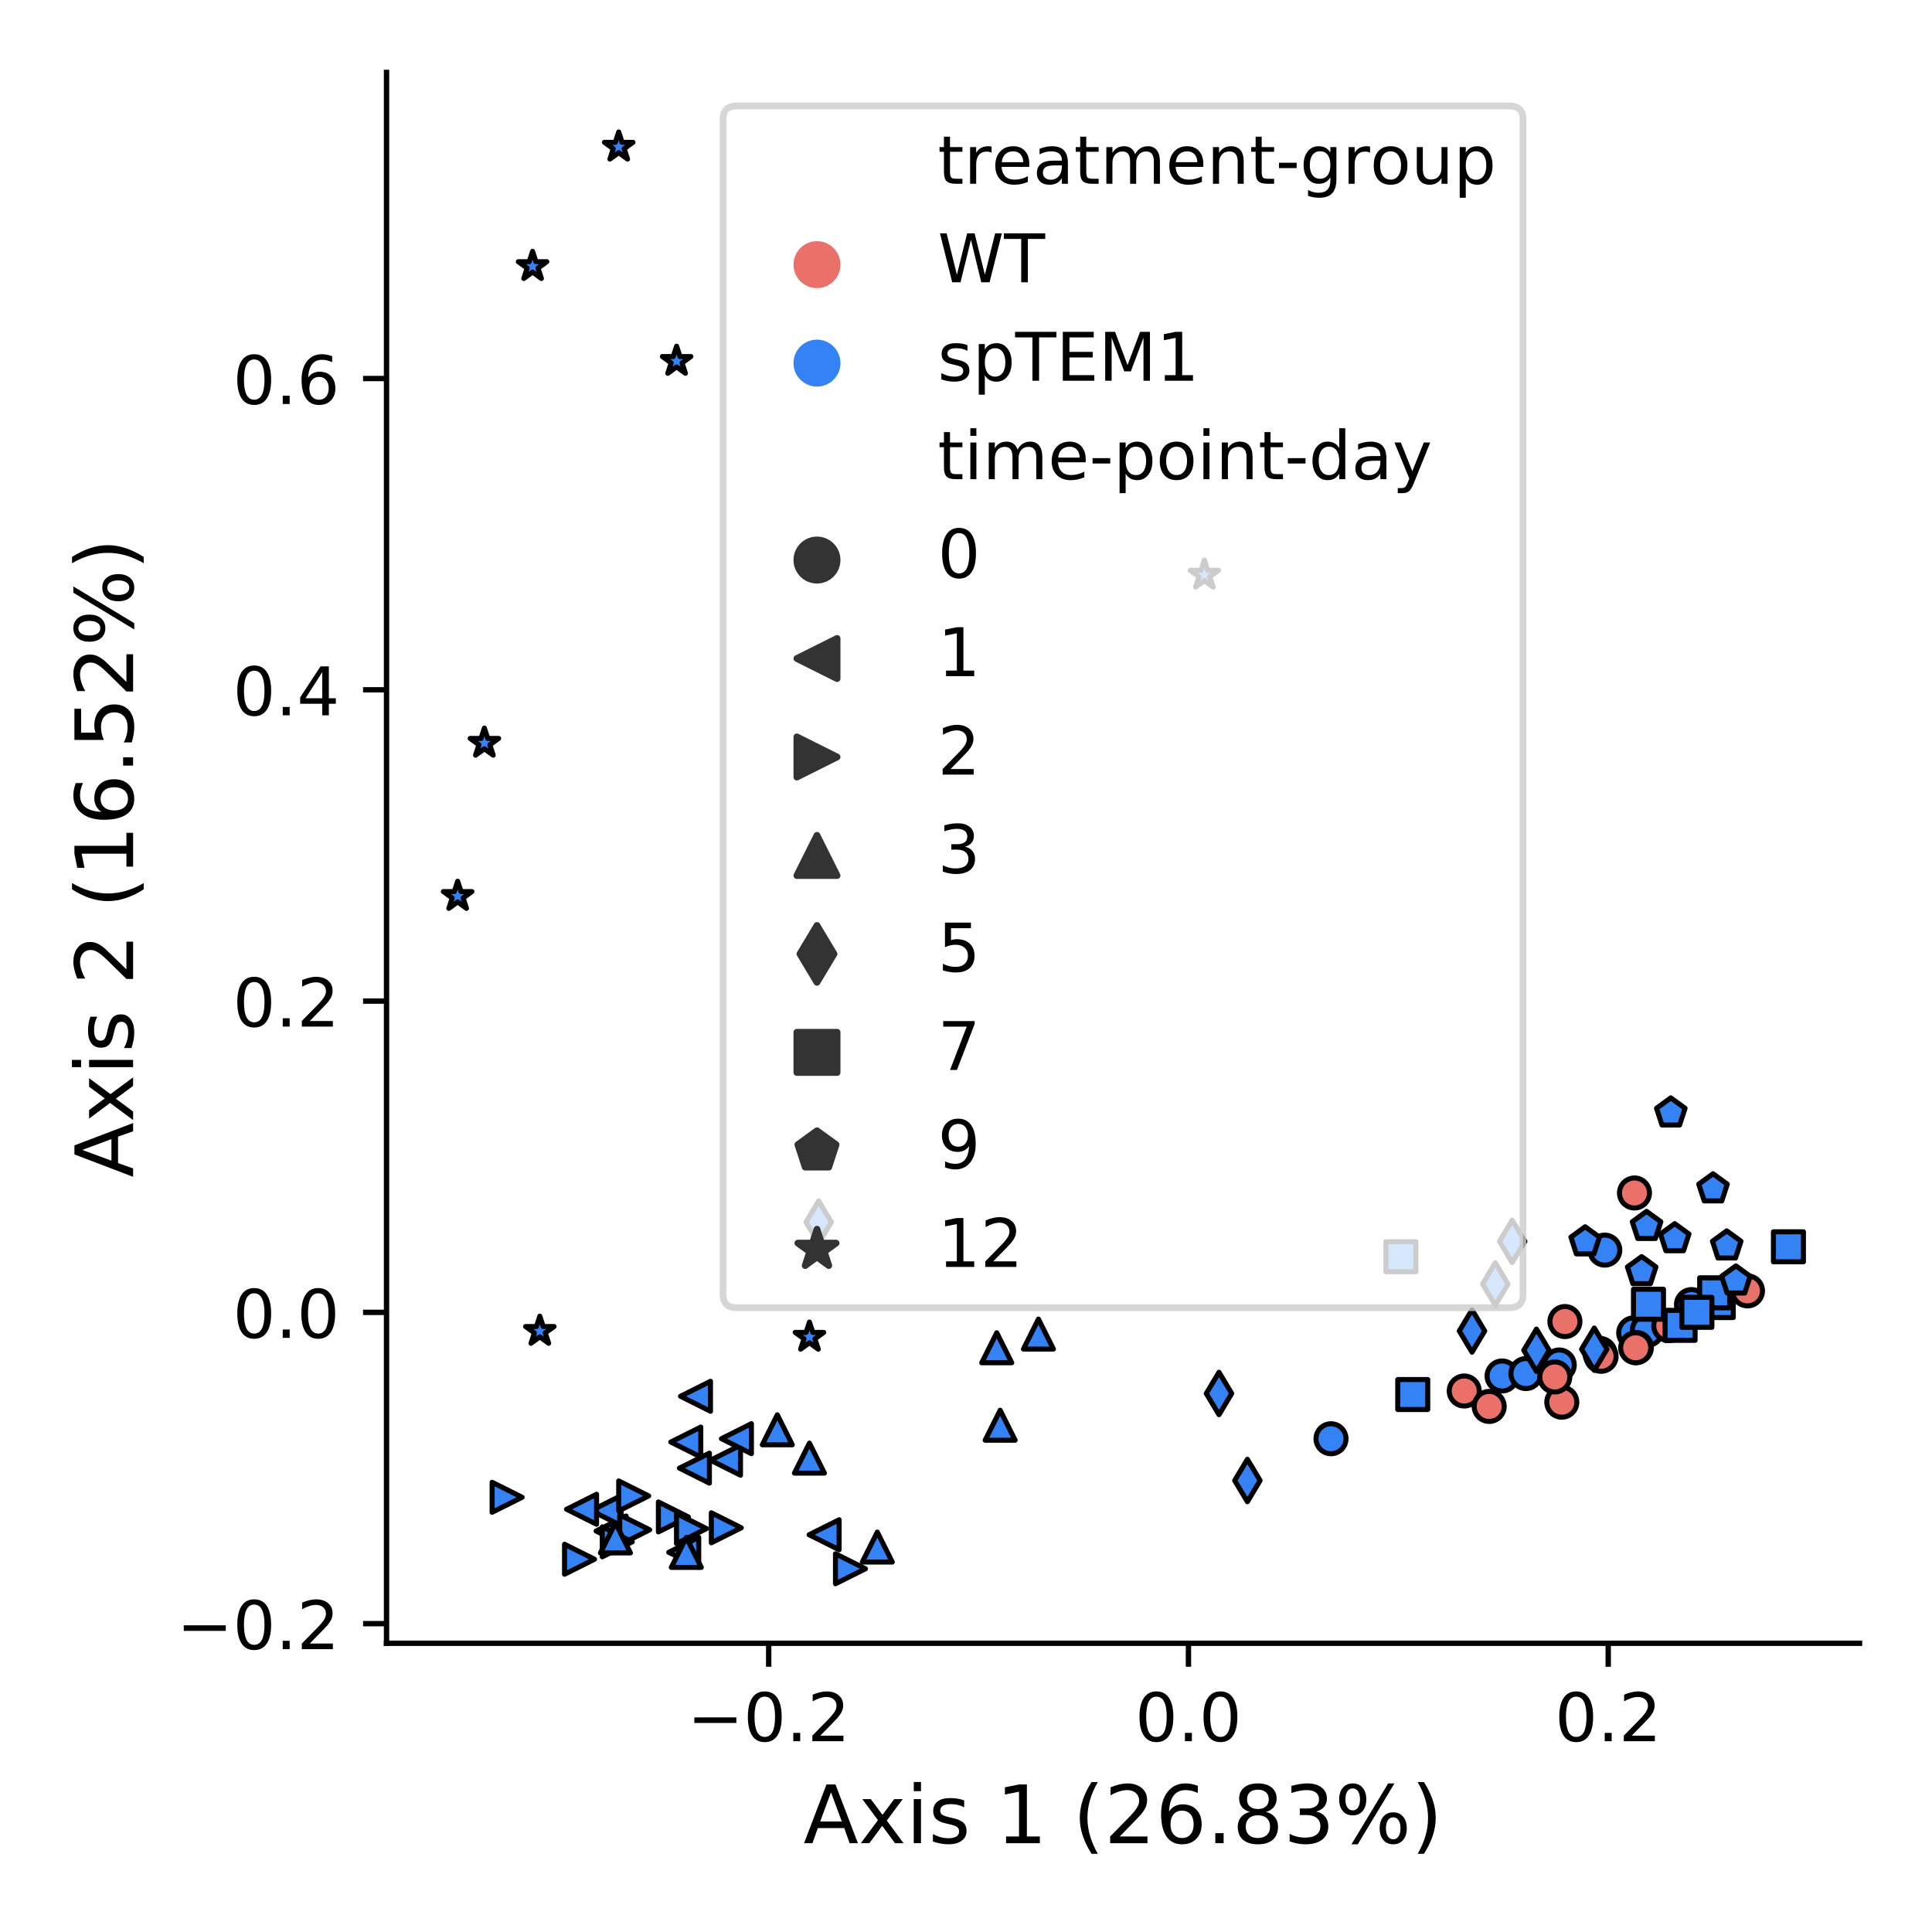 <?xml version="1.0" encoding="utf-8" standalone="no"?>
<!DOCTYPE svg PUBLIC "-//W3C//DTD SVG 1.1//EN"
  "http://www.w3.org/Graphics/SVG/1.1/DTD/svg11.dtd">
<!-- Created with matplotlib (https://matplotlib.org/) -->
<svg height="288pt" version="1.1" viewBox="0 0 288 288" width="288pt" xmlns="http://www.w3.org/2000/svg" xmlns:xlink="http://www.w3.org/1999/xlink">
 <defs>
  <style type="text/css">
*{stroke-linecap:butt;stroke-linejoin:round;}
  </style>
 </defs>
 <g id="figure_1">
  <g id="patch_1">
   <path d="M 0 288 
L 288 288 
L 288 0 
L 0 0 
z
" style="fill:#ffffff;"/>
  </g>
  <g id="axes_1">
   <g id="patch_2">
    <path d="M 57.62 244.96 
L 277.2 244.96 
L 277.2 10.8 
L 57.62 10.8 
z
" style="fill:#ffffff;"/>
   </g>
   <g id="PathCollection_1">
    <path clip-path="url(#p890e4731da)" d="M 232.436 205.712 
C 233.029 205.712 233.598 205.477 234.017 205.058 
C 234.437 204.638 234.672 204.069 234.672 203.476 
C 234.672 202.883 234.437 202.315 234.017 201.895 
C 233.598 201.476 233.029 201.24 232.436 201.24 
C 231.843 201.24 231.274 201.476 230.855 201.895 
C 230.436 202.315 230.2 202.883 230.2 203.476 
C 230.2 204.069 230.436 204.638 230.855 205.058 
C 231.274 205.477 231.843 205.712 232.436 205.712 
z
" style="fill:#3482f4;stroke:#000000;stroke-width:0.75;"/>
    <path clip-path="url(#p890e4731da)" d="M 243.536 200.923 
C 244.129 200.923 244.697 200.688 245.117 200.269 
C 245.536 199.849 245.772 199.28 245.772 198.687 
C 245.772 198.094 245.536 197.526 245.117 197.106 
C 244.697 196.687 244.129 196.451 243.536 196.451 
C 242.943 196.451 242.374 196.687 241.954 197.106 
C 241.535 197.526 241.299 198.094 241.299 198.687 
C 241.299 199.28 241.535 199.849 241.954 200.269 
C 242.374 200.688 242.943 200.923 243.536 200.923 
z
" style="fill:#3482f4;stroke:#000000;stroke-width:0.75;"/>
    <path clip-path="url(#p890e4731da)" d="M 238.51 203.994 
C 239.103 203.994 239.671 203.758 240.091 203.339 
C 240.51 202.92 240.746 202.351 240.746 201.758 
C 240.746 201.165 240.51 200.596 240.091 200.177 
C 239.671 199.757 239.103 199.522 238.51 199.522 
C 237.917 199.522 237.348 199.757 236.928 200.177 
C 236.509 200.596 236.274 201.165 236.274 201.758 
C 236.274 202.351 236.509 202.92 236.928 203.339 
C 237.348 203.758 237.917 203.994 238.51 203.994 
z
" style="fill:#3482f4;stroke:#000000;stroke-width:0.75;"/>
    <path clip-path="url(#p890e4731da)" d="M 223.915 207.351 
C 224.508 207.351 225.077 207.116 225.496 206.696 
C 225.916 206.277 226.151 205.708 226.151 205.115 
C 226.151 204.522 225.916 203.953 225.496 203.534 
C 225.077 203.115 224.508 202.879 223.915 202.879 
C 223.322 202.879 222.753 203.115 222.334 203.534 
C 221.915 203.953 221.679 204.522 221.679 205.115 
C 221.679 205.708 221.915 206.277 222.334 206.696 
C 222.753 207.116 223.322 207.351 223.915 207.351 
z
" style="fill:#3482f4;stroke:#000000;stroke-width:0.75;"/>
    <path clip-path="url(#p890e4731da)" d="M 245.563 200.555 
C 246.156 200.555 246.725 200.32 247.144 199.9 
C 247.563 199.481 247.799 198.912 247.799 198.319 
C 247.799 197.726 247.563 197.157 247.144 196.738 
C 246.725 196.319 246.156 196.083 245.563 196.083 
C 244.97 196.083 244.401 196.319 243.982 196.738 
C 243.562 197.157 243.327 197.726 243.327 198.319 
C 243.327 198.912 243.562 199.481 243.982 199.9 
C 244.401 200.32 244.97 200.555 245.563 200.555 
z
" style="fill:#3482f4;stroke:#000000;stroke-width:0.75;"/>
    <path clip-path="url(#p890e4731da)" d="M 227.466 206.99 
C 228.059 206.99 228.627 206.755 229.047 206.335 
C 229.466 205.916 229.702 205.347 229.702 204.754 
C 229.702 204.161 229.466 203.592 229.047 203.173 
C 228.627 202.754 228.059 202.518 227.466 202.518 
C 226.873 202.518 226.304 202.754 225.885 203.173 
C 225.465 203.592 225.23 204.161 225.23 204.754 
C 225.23 205.347 225.465 205.916 225.885 206.335 
C 226.304 206.755 226.873 206.99 227.466 206.99 
z
" style="fill:#3482f4;stroke:#000000;stroke-width:0.75;"/>
    <path clip-path="url(#p890e4731da)" d="M 239.223 188.588 
C 239.816 188.588 240.385 188.352 240.804 187.933 
C 241.224 187.514 241.459 186.945 241.459 186.352 
C 241.459 185.759 241.224 185.19 240.804 184.771 
C 240.385 184.352 239.816 184.116 239.223 184.116 
C 238.63 184.116 238.062 184.352 237.642 184.771 
C 237.223 185.19 236.987 185.759 236.987 186.352 
C 236.987 186.945 237.223 187.514 237.642 187.933 
C 238.062 188.352 238.63 188.588 239.223 188.588 
z
" style="fill:#3482f4;stroke:#000000;stroke-width:0.75;"/>
    <path clip-path="url(#p890e4731da)" d="M 198.41 216.708 
C 199.003 216.708 199.572 216.472 199.991 216.053 
C 200.411 215.634 200.646 215.065 200.646 214.472 
C 200.646 213.879 200.411 213.31 199.991 212.891 
C 199.572 212.471 199.003 212.236 198.41 212.236 
C 197.817 212.236 197.248 212.471 196.829 212.891 
C 196.41 213.31 196.174 213.879 196.174 214.472 
C 196.174 215.065 196.41 215.634 196.829 216.053 
C 197.248 216.472 197.817 216.708 198.41 216.708 
z
" style="fill:#3482f4;stroke:#000000;stroke-width:0.75;"/>
    <path clip-path="url(#p890e4731da)" d="M 252.145 196.711 
C 252.738 196.711 253.307 196.476 253.726 196.056 
C 254.146 195.637 254.381 195.068 254.381 194.475 
C 254.381 193.882 254.146 193.313 253.726 192.894 
C 253.307 192.475 252.738 192.239 252.145 192.239 
C 251.552 192.239 250.983 192.475 250.564 192.894 
C 250.145 193.313 249.909 193.882 249.909 194.475 
C 249.909 195.068 250.145 195.637 250.564 196.056 
C 250.983 196.476 251.552 196.711 252.145 196.711 
z
" style="fill:#3482f4;stroke:#000000;stroke-width:0.75;"/>
    <path clip-path="url(#p890e4731da)" d="M 243.934 203.103 
C 244.527 203.103 245.096 202.868 245.516 202.448 
C 245.935 202.029 246.17 201.46 246.17 200.867 
C 246.17 200.274 245.935 199.705 245.516 199.286 
C 245.096 198.867 244.527 198.631 243.934 198.631 
C 243.341 198.631 242.773 198.867 242.353 199.286 
C 241.934 199.705 241.698 200.274 241.698 200.867 
C 241.698 201.46 241.934 202.029 242.353 202.448 
C 242.773 202.868 243.341 203.103 243.934 203.103 
z
" style="fill:#3482f4;stroke:#000000;stroke-width:0.75;"/>
    <path clip-path="url(#p890e4731da)" d="M 243.833 203.15 
C 244.426 203.15 244.995 202.914 245.414 202.495 
C 245.834 202.076 246.069 201.507 246.069 200.914 
C 246.069 200.321 245.834 199.752 245.414 199.333 
C 244.995 198.914 244.426 198.678 243.833 198.678 
C 243.24 198.678 242.671 198.914 242.252 199.333 
C 241.833 199.752 241.597 200.321 241.597 200.914 
C 241.597 201.507 241.833 202.076 242.252 202.495 
C 242.671 202.914 243.24 203.15 243.833 203.15 
z
" style="fill:#ea706a;stroke:#000000;stroke-width:0.75;"/>
    <path clip-path="url(#p890e4731da)" d="M 218.271 209.591 
C 218.864 209.591 219.432 209.355 219.852 208.936 
C 220.271 208.517 220.507 207.948 220.507 207.355 
C 220.507 206.762 220.271 206.193 219.852 205.774 
C 219.432 205.354 218.864 205.119 218.271 205.119 
C 217.678 205.119 217.109 205.354 216.689 205.774 
C 216.27 206.193 216.034 206.762 216.034 207.355 
C 216.034 207.948 216.27 208.517 216.689 208.936 
C 217.109 209.355 217.678 209.591 218.271 209.591 
z
" style="fill:#ea706a;stroke:#000000;stroke-width:0.75;"/>
    <path clip-path="url(#p890e4731da)" d="M 243.648 180.072 
C 244.241 180.072 244.81 179.837 245.229 179.418 
C 245.649 178.998 245.884 178.429 245.884 177.836 
C 245.884 177.243 245.649 176.675 245.229 176.255 
C 244.81 175.836 244.241 175.6 243.648 175.6 
C 243.055 175.6 242.486 175.836 242.067 176.255 
C 241.648 176.675 241.412 177.243 241.412 177.836 
C 241.412 178.429 241.648 178.998 242.067 179.418 
C 242.486 179.837 243.055 180.072 243.648 180.072 
z
" style="fill:#ea706a;stroke:#000000;stroke-width:0.75;"/>
    <path clip-path="url(#p890e4731da)" d="M 232.814 211.26 
C 233.407 211.26 233.975 211.024 234.395 210.605 
C 234.814 210.185 235.05 209.617 235.05 209.024 
C 235.05 208.431 234.814 207.862 234.395 207.442 
C 233.975 207.023 233.407 206.787 232.814 206.787 
C 232.221 206.787 231.652 207.023 231.232 207.442 
C 230.813 207.862 230.578 208.431 230.578 209.024 
C 230.578 209.617 230.813 210.185 231.232 210.605 
C 231.652 211.024 232.221 211.26 232.814 211.26 
z
" style="fill:#ea706a;stroke:#000000;stroke-width:0.75;"/>
    <path clip-path="url(#p890e4731da)" d="M 238.673 204.413 
C 239.266 204.413 239.835 204.178 240.254 203.758 
C 240.674 203.339 240.909 202.77 240.909 202.177 
C 240.909 201.584 240.674 201.015 240.254 200.596 
C 239.835 200.177 239.266 199.941 238.673 199.941 
C 238.08 199.941 237.511 200.177 237.092 200.596 
C 236.673 201.015 236.437 201.584 236.437 202.177 
C 236.437 202.77 236.673 203.339 237.092 203.758 
C 237.511 204.178 238.08 204.413 238.673 204.413 
z
" style="fill:#ea706a;stroke:#000000;stroke-width:0.75;"/>
    <path clip-path="url(#p890e4731da)" d="M 233.28 199.238 
C 233.873 199.238 234.442 199.003 234.861 198.583 
C 235.281 198.164 235.516 197.595 235.516 197.002 
C 235.516 196.409 235.281 195.84 234.861 195.421 
C 234.442 195.002 233.873 194.766 233.28 194.766 
C 232.687 194.766 232.118 195.002 231.699 195.421 
C 231.28 195.84 231.044 196.409 231.044 197.002 
C 231.044 197.595 231.28 198.164 231.699 198.583 
C 232.118 199.003 232.687 199.238 233.28 199.238 
z
" style="fill:#ea706a;stroke:#000000;stroke-width:0.75;"/>
    <path clip-path="url(#p890e4731da)" d="M 248.757 199.849 
C 249.35 199.849 249.919 199.614 250.338 199.194 
C 250.757 198.775 250.993 198.206 250.993 197.613 
C 250.993 197.02 250.757 196.451 250.338 196.032 
C 249.919 195.613 249.35 195.377 248.757 195.377 
C 248.164 195.377 247.595 195.613 247.176 196.032 
C 246.756 196.451 246.521 197.02 246.521 197.613 
C 246.521 198.206 246.756 198.775 247.176 199.194 
C 247.595 199.614 248.164 199.849 248.757 199.849 
z
" style="fill:#ea706a;stroke:#000000;stroke-width:0.75;"/>
    <path clip-path="url(#p890e4731da)" d="M 260.494 194.666 
C 261.087 194.666 261.656 194.431 262.075 194.011 
C 262.494 193.592 262.73 193.023 262.73 192.43 
C 262.73 191.837 262.494 191.268 262.075 190.849 
C 261.656 190.43 261.087 190.194 260.494 190.194 
C 259.901 190.194 259.332 190.43 258.913 190.849 
C 258.494 191.268 258.258 191.837 258.258 192.43 
C 258.258 193.023 258.494 193.592 258.913 194.011 
C 259.332 194.431 259.901 194.666 260.494 194.666 
z
" style="fill:#ea706a;stroke:#000000;stroke-width:0.75;"/>
    <path clip-path="url(#p890e4731da)" d="M 231.772 207.498 
C 232.365 207.498 232.934 207.262 233.353 206.843 
C 233.773 206.424 234.008 205.855 234.008 205.262 
C 234.008 204.669 233.773 204.1 233.353 203.681 
C 232.934 203.262 232.365 203.026 231.772 203.026 
C 231.179 203.026 230.61 203.262 230.191 203.681 
C 229.772 204.1 229.536 204.669 229.536 205.262 
C 229.536 205.855 229.772 206.424 230.191 206.843 
C 230.61 207.262 231.179 207.498 231.772 207.498 
z
" style="fill:#ea706a;stroke:#000000;stroke-width:0.75;"/>
    <path clip-path="url(#p890e4731da)" d="M 221.991 211.89 
C 222.584 211.89 223.153 211.655 223.572 211.235 
C 223.992 210.816 224.227 210.247 224.227 209.654 
C 224.227 209.061 223.992 208.492 223.572 208.073 
C 223.153 207.654 222.584 207.418 221.991 207.418 
C 221.398 207.418 220.829 207.654 220.41 208.073 
C 219.991 208.492 219.755 209.061 219.755 209.654 
C 219.755 210.247 219.991 210.816 220.41 211.235 
C 220.829 211.655 221.398 211.89 221.991 211.89 
z
" style="fill:#ea706a;stroke:#000000;stroke-width:0.75;"/>
    <path clip-path="url(#p890e4731da)" d="M 105.911 217.673 
L 110.383 219.909 
L 110.383 215.437 
z
" style="fill:#3482f4;stroke:#000000;stroke-width:0.75;"/>
    <path clip-path="url(#p890e4731da)" d="M 88.857 228.229 
L 93.33 230.465 
L 93.33 225.993 
z
" style="fill:#3482f4;stroke:#000000;stroke-width:0.75;"/>
    <path clip-path="url(#p890e4731da)" d="M 120.613 228.784 
L 125.085 231.02 
L 125.085 226.548 
z
" style="fill:#3482f4;stroke:#000000;stroke-width:0.75;"/>
    <path clip-path="url(#p890e4731da)" d="M 101.276 218.854 
L 105.748 221.09 
L 105.748 216.618 
z
" style="fill:#3482f4;stroke:#000000;stroke-width:0.75;"/>
    <path clip-path="url(#p890e4731da)" d="M 99.686 231.399 
L 104.159 233.635 
L 104.159 229.163 
z
" style="fill:#3482f4;stroke:#000000;stroke-width:0.75;"/>
    <path clip-path="url(#p890e4731da)" d="M 88.128 225.183 
L 92.6 227.419 
L 92.6 222.947 
z
" style="fill:#3482f4;stroke:#000000;stroke-width:0.75;"/>
    <path clip-path="url(#p890e4731da)" d="M 107.54 214.46 
L 112.012 216.696 
L 112.012 212.224 
z
" style="fill:#3482f4;stroke:#000000;stroke-width:0.75;"/>
    <path clip-path="url(#p890e4731da)" d="M 84.456 224.984 
L 88.928 227.22 
L 88.928 222.748 
z
" style="fill:#3482f4;stroke:#000000;stroke-width:0.75;"/>
    <path clip-path="url(#p890e4731da)" d="M 101.44 208.142 
L 105.912 210.378 
L 105.912 205.906 
z
" style="fill:#3482f4;stroke:#000000;stroke-width:0.75;"/>
    <path clip-path="url(#p890e4731da)" d="M 99.994 214.962 
L 104.466 217.198 
L 104.466 212.726 
z
" style="fill:#3482f4;stroke:#000000;stroke-width:0.75;"/>
    <path clip-path="url(#p890e4731da)" d="M 110.508 227.747 
L 106.036 225.511 
L 106.036 229.983 
z
" style="fill:#3482f4;stroke:#000000;stroke-width:0.75;"/>
    <path clip-path="url(#p890e4731da)" d="M 96.849 228.047 
L 92.377 225.811 
L 92.377 230.284 
z
" style="fill:#3482f4;stroke:#000000;stroke-width:0.75;"/>
    <path clip-path="url(#p890e4731da)" d="M 129.015 233.853 
L 124.543 231.617 
L 124.543 236.089 
z
" style="fill:#3482f4;stroke:#000000;stroke-width:0.75;"/>
    <path clip-path="url(#p890e4731da)" d="M 88.626 232.435 
L 84.154 230.199 
L 84.154 234.671 
z
" style="fill:#3482f4;stroke:#000000;stroke-width:0.75;"/>
    <path clip-path="url(#p890e4731da)" d="M 94.252 229.839 
L 89.78 227.603 
L 89.78 232.075 
z
" style="fill:#3482f4;stroke:#000000;stroke-width:0.75;"/>
    <path clip-path="url(#p890e4731da)" d="M 102.617 226.127 
L 98.145 223.891 
L 98.145 228.363 
z
" style="fill:#3482f4;stroke:#000000;stroke-width:0.75;"/>
    <path clip-path="url(#p890e4731da)" d="M 105.317 227.866 
L 100.845 225.63 
L 100.845 230.102 
z
" style="fill:#3482f4;stroke:#000000;stroke-width:0.75;"/>
    <path clip-path="url(#p890e4731da)" d="M 96.702 222.992 
L 92.23 220.756 
L 92.23 225.228 
z
" style="fill:#3482f4;stroke:#000000;stroke-width:0.75;"/>
    <path clip-path="url(#p890e4731da)" d="M 77.832 223.196 
L 73.36 220.96 
L 73.36 225.432 
z
" style="fill:#3482f4;stroke:#000000;stroke-width:0.75;"/>
    <path clip-path="url(#p890e4731da)" d="M 154.795 196.633 
L 152.559 201.105 
L 157.031 201.105 
z
" style="fill:#3482f4;stroke:#000000;stroke-width:0.75;"/>
    <path clip-path="url(#p890e4731da)" d="M 91.742 227.02 
L 89.506 231.492 
L 93.978 231.492 
z
" style="fill:#3482f4;stroke:#000000;stroke-width:0.75;"/>
    <path clip-path="url(#p890e4731da)" d="M 120.659 215.122 
L 118.423 219.594 
L 122.895 219.594 
z
" style="fill:#3482f4;stroke:#000000;stroke-width:0.75;"/>
    <path clip-path="url(#p890e4731da)" d="M 148.584 198.673 
L 146.348 203.145 
L 150.82 203.145 
z
" style="fill:#3482f4;stroke:#000000;stroke-width:0.75;"/>
    <path clip-path="url(#p890e4731da)" d="M 115.872 210.901 
L 113.636 215.373 
L 118.108 215.373 
z
" style="fill:#3482f4;stroke:#000000;stroke-width:0.75;"/>
    <path clip-path="url(#p890e4731da)" d="M 102.307 229.181 
L 100.071 233.653 
L 104.543 233.653 
z
" style="fill:#3482f4;stroke:#000000;stroke-width:0.75;"/>
    <path clip-path="url(#p890e4731da)" d="M 149.091 210.22 
L 146.855 214.692 
L 151.327 214.692 
z
" style="fill:#3482f4;stroke:#000000;stroke-width:0.75;"/>
    <path clip-path="url(#p890e4731da)" d="M 130.777 228.382 
L 128.541 232.854 
L 133.013 232.854 
z
" style="fill:#3482f4;stroke:#000000;stroke-width:0.75;"/>
    <path clip-path="url(#p890e4731da)" d="M 185.947 223.86 
L 187.844 220.697 
L 185.947 217.535 
L 184.049 220.697 
z
" style="fill:#3482f4;stroke:#000000;stroke-width:0.75;"/>
    <path clip-path="url(#p890e4731da)" d="M 181.715 210.885 
L 183.612 207.723 
L 181.715 204.561 
L 179.817 207.723 
z
" style="fill:#3482f4;stroke:#000000;stroke-width:0.75;"/>
    <path clip-path="url(#p890e4731da)" d="M 122.038 185.345 
L 123.936 182.182 
L 122.038 179.02 
L 120.141 182.182 
z
" style="fill:#3482f4;stroke:#000000;stroke-width:0.75;"/>
    <path clip-path="url(#p890e4731da)" d="M 229.041 204.446 
L 230.938 201.284 
L 229.041 198.122 
L 227.144 201.284 
z
" style="fill:#3482f4;stroke:#000000;stroke-width:0.75;"/>
    <path clip-path="url(#p890e4731da)" d="M 225.422 188.213 
L 227.319 185.05 
L 225.422 181.888 
L 223.525 185.05 
z
" style="fill:#3482f4;stroke:#000000;stroke-width:0.75;"/>
    <path clip-path="url(#p890e4731da)" d="M 222.9 194.57 
L 224.797 191.407 
L 222.9 188.245 
L 221.002 191.407 
z
" style="fill:#3482f4;stroke:#000000;stroke-width:0.75;"/>
    <path clip-path="url(#p890e4731da)" d="M 237.655 204.286 
L 239.553 201.124 
L 237.655 197.962 
L 235.758 201.124 
z
" style="fill:#3482f4;stroke:#000000;stroke-width:0.75;"/>
    <path clip-path="url(#p890e4731da)" d="M 219.43 201.57 
L 221.327 198.408 
L 219.43 195.245 
L 217.533 198.408 
z
" style="fill:#3482f4;stroke:#000000;stroke-width:0.75;"/>
    <path clip-path="url(#p890e4731da)" d="M 253.904 196.408 
L 258.376 196.408 
L 258.376 191.935 
L 253.904 191.935 
z
" style="fill:#3482f4;stroke:#000000;stroke-width:0.75;"/>
    <path clip-path="url(#p890e4731da)" d="M 206.596 189.571 
L 211.068 189.571 
L 211.068 185.099 
L 206.596 185.099 
z
" style="fill:#3482f4;stroke:#000000;stroke-width:0.75;"/>
    <path clip-path="url(#p890e4731da)" d="M 208.36 210.117 
L 212.832 210.117 
L 212.832 205.645 
L 208.36 205.645 
z
" style="fill:#3482f4;stroke:#000000;stroke-width:0.75;"/>
    <path clip-path="url(#p890e4731da)" d="M 264.362 188.096 
L 268.835 188.096 
L 268.835 183.623 
L 264.362 183.623 
z
" style="fill:#3482f4;stroke:#000000;stroke-width:0.75;"/>
    <path clip-path="url(#p890e4731da)" d="M 248.212 199.804 
L 252.684 199.804 
L 252.684 195.331 
L 248.212 195.331 
z
" style="fill:#3482f4;stroke:#000000;stroke-width:0.75;"/>
    <path clip-path="url(#p890e4731da)" d="M 253.366 194.951 
L 257.838 194.951 
L 257.838 190.479 
L 253.366 190.479 
z
" style="fill:#3482f4;stroke:#000000;stroke-width:0.75;"/>
    <path clip-path="url(#p890e4731da)" d="M 243.501 196.655 
L 247.973 196.655 
L 247.973 192.183 
L 243.501 192.183 
z
" style="fill:#3482f4;stroke:#000000;stroke-width:0.75;"/>
    <path clip-path="url(#p890e4731da)" d="M 250.716 197.861 
L 255.189 197.861 
L 255.189 193.389 
L 250.716 193.389 
z
" style="fill:#3482f4;stroke:#000000;stroke-width:0.75;"/>
    <path clip-path="url(#p890e4731da)" d="M 255.356 174.968 
L 253.229 176.514 
L 254.042 179.014 
L 256.67 179.014 
L 257.483 176.514 
z
" style="fill:#3482f4;stroke:#000000;stroke-width:0.75;"/>
    <path clip-path="url(#p890e4731da)" d="M 257.401 183.482 
L 255.274 185.027 
L 256.086 187.527 
L 258.715 187.527 
L 259.527 185.027 
z
" style="fill:#3482f4;stroke:#000000;stroke-width:0.75;"/>
    <path clip-path="url(#p890e4731da)" d="M 249.646 182.406 
L 247.519 183.951 
L 248.332 186.451 
L 250.96 186.451 
L 251.773 183.951 
z
" style="fill:#3482f4;stroke:#000000;stroke-width:0.75;"/>
    <path clip-path="url(#p890e4731da)" d="M 258.769 188.7 
L 256.642 190.245 
L 257.455 192.745 
L 260.083 192.745 
L 260.896 190.245 
z
" style="fill:#3482f4;stroke:#000000;stroke-width:0.75;"/>
    <path clip-path="url(#p890e4731da)" d="M 249.064 163.659 
L 246.937 165.204 
L 247.75 167.704 
L 250.378 167.704 
L 251.191 165.204 
z
" style="fill:#3482f4;stroke:#000000;stroke-width:0.75;"/>
    <path clip-path="url(#p890e4731da)" d="M 244.72 187.312 
L 242.594 188.857 
L 243.406 191.357 
L 246.035 191.357 
L 246.847 188.857 
z
" style="fill:#3482f4;stroke:#000000;stroke-width:0.75;"/>
    <path clip-path="url(#p890e4731da)" d="M 245.451 180.575 
L 243.325 182.121 
L 244.137 184.621 
L 246.766 184.621 
L 247.578 182.121 
z
" style="fill:#3482f4;stroke:#000000;stroke-width:0.75;"/>
    <path clip-path="url(#p890e4731da)" d="M 236.297 182.872 
L 234.171 184.417 
L 234.983 186.917 
L 237.612 186.917 
L 238.424 184.417 
z
" style="fill:#3482f4;stroke:#000000;stroke-width:0.75;"/>
    <path clip-path="url(#p890e4731da)" d="M 72.207 108.53 
L 71.705 110.075 
L 70.081 110.075 
L 71.395 111.03 
L 70.893 112.575 
L 72.207 111.62 
L 73.522 112.575 
L 73.02 111.03 
L 74.334 110.075 
L 72.71 110.075 
z
" style="fill:#3482f4;stroke:#000000;stroke-width:0.75;"/>
    <path clip-path="url(#p890e4731da)" d="M 92.231 19.671 
L 91.729 21.216 
L 90.105 21.216 
L 91.419 22.171 
L 90.917 23.716 
L 92.231 22.761 
L 93.546 23.716 
L 93.044 22.171 
L 94.358 21.216 
L 92.733 21.216 
z
" style="fill:#3482f4;stroke:#000000;stroke-width:0.75;"/>
    <path clip-path="url(#p890e4731da)" d="M 79.392 37.467 
L 78.89 39.012 
L 77.265 39.012 
L 78.58 39.967 
L 78.078 41.512 
L 79.392 40.557 
L 80.706 41.512 
L 80.204 39.967 
L 81.519 39.012 
L 79.894 39.012 
z
" style="fill:#3482f4;stroke:#000000;stroke-width:0.75;"/>
    <path clip-path="url(#p890e4731da)" d="M 80.47 196.196 
L 79.968 197.741 
L 78.344 197.741 
L 79.658 198.696 
L 79.156 200.241 
L 80.47 199.286 
L 81.785 200.241 
L 81.283 198.696 
L 82.597 197.741 
L 80.972 197.741 
z
" style="fill:#3482f4;stroke:#000000;stroke-width:0.75;"/>
    <path clip-path="url(#p890e4731da)" d="M 120.663 197.075 
L 120.161 198.621 
L 118.537 198.621 
L 119.851 199.575 
L 119.349 201.121 
L 120.663 200.166 
L 121.978 201.121 
L 121.476 199.575 
L 122.79 198.621 
L 121.166 198.621 
z
" style="fill:#3482f4;stroke:#000000;stroke-width:0.75;"/>
    <path clip-path="url(#p890e4731da)" d="M 68.222 131.362 
L 67.719 132.907 
L 66.095 132.907 
L 67.409 133.862 
L 66.907 135.407 
L 68.222 134.452 
L 69.536 135.407 
L 69.034 133.862 
L 70.348 132.907 
L 68.724 132.907 
z
" style="fill:#3482f4;stroke:#000000;stroke-width:0.75;"/>
    <path clip-path="url(#p890e4731da)" d="M 100.862 51.603 
L 100.36 53.148 
L 98.736 53.148 
L 100.05 54.103 
L 99.548 55.648 
L 100.862 54.693 
L 102.177 55.648 
L 101.675 54.103 
L 102.989 53.148 
L 101.364 53.148 
z
" style="fill:#3482f4;stroke:#000000;stroke-width:0.75;"/>
    <path clip-path="url(#p890e4731da)" d="M 179.533 83.47 
L 179.031 85.016 
L 177.406 85.016 
L 178.72 85.97 
L 178.218 87.516 
L 179.533 86.561 
L 180.847 87.516 
L 180.345 85.97 
L 181.659 85.016 
L 180.035 85.016 
z
" style="fill:#3482f4;stroke:#000000;stroke-width:0.75;"/>
   </g>
   <g id="PathCollection_2"/>
   <g id="PathCollection_3"/>
   <g id="PathCollection_4"/>
   <g id="PathCollection_5"/>
   <g id="PathCollection_6"/>
   <g id="PathCollection_7"/>
   <g id="PathCollection_8"/>
   <g id="PathCollection_9"/>
   <g id="PathCollection_10"/>
   <g id="PathCollection_11"/>
   <g id="PathCollection_12"/>
   <g id="PathCollection_13"/>
   <g id="matplotlib.axis_1">
    <g id="xtick_1">
     <g id="line2d_1">
      <defs>
       <path d="M 0 0 
L 0 3.5 
" id="mec3fd85d3f" style="stroke:#000000;stroke-width:0.8;"/>
      </defs>
      <g>
       <use style="stroke:#000000;stroke-width:0.8;" x="114.586" xlink:href="#mec3fd85d3f" y="244.96"/>
      </g>
     </g>
     <g id="text_1">
      <!-- −0.2 -->
      <defs>
       <path d="M 10.594 35.5 
L 73.188 35.5 
L 73.188 27.203 
L 10.594 27.203 
z
" id="DejaVuSans-8722"/>
       <path d="M 31.781 66.406 
Q 24.172 66.406 20.328 58.906 
Q 16.5 51.422 16.5 36.375 
Q 16.5 21.391 20.328 13.891 
Q 24.172 6.391 31.781 6.391 
Q 39.453 6.391 43.281 13.891 
Q 47.125 21.391 47.125 36.375 
Q 47.125 51.422 43.281 58.906 
Q 39.453 66.406 31.781 66.406 
z
M 31.781 74.219 
Q 44.047 74.219 50.516 64.516 
Q 56.984 54.828 56.984 36.375 
Q 56.984 17.969 50.516 8.266 
Q 44.047 -1.422 31.781 -1.422 
Q 19.531 -1.422 13.062 8.266 
Q 6.594 17.969 6.594 36.375 
Q 6.594 54.828 13.062 64.516 
Q 19.531 74.219 31.781 74.219 
z
" id="DejaVuSans-48"/>
       <path d="M 10.688 12.406 
L 21 12.406 
L 21 0 
L 10.688 0 
z
" id="DejaVuSans-46"/>
       <path d="M 19.188 8.297 
L 53.609 8.297 
L 53.609 0 
L 7.328 0 
L 7.328 8.297 
Q 12.938 14.109 22.625 23.891 
Q 32.328 33.688 34.812 36.531 
Q 39.547 41.844 41.422 45.531 
Q 43.312 49.219 43.312 52.781 
Q 43.312 58.594 39.234 62.25 
Q 35.156 65.922 28.609 65.922 
Q 23.969 65.922 18.812 64.312 
Q 13.672 62.703 7.812 59.422 
L 7.812 69.391 
Q 13.766 71.781 18.938 73 
Q 24.125 74.219 28.422 74.219 
Q 39.75 74.219 46.484 68.547 
Q 53.219 62.891 53.219 53.422 
Q 53.219 48.922 51.531 44.891 
Q 49.859 40.875 45.406 35.406 
Q 44.188 33.984 37.641 27.219 
Q 31.109 20.453 19.188 8.297 
z
" id="DejaVuSans-50"/>
      </defs>
      <g transform="translate(102.445 259.558)scale(0.1 -0.1)">
       <use xlink:href="#DejaVuSans-8722"/>
       <use x="83.789" xlink:href="#DejaVuSans-48"/>
       <use x="147.412" xlink:href="#DejaVuSans-46"/>
       <use x="179.199" xlink:href="#DejaVuSans-50"/>
      </g>
     </g>
    </g>
    <g id="xtick_2">
     <g id="line2d_2">
      <g>
       <use style="stroke:#000000;stroke-width:0.8;" x="177.161" xlink:href="#mec3fd85d3f" y="244.96"/>
      </g>
     </g>
     <g id="text_2">
      <!-- 0.0 -->
      <g transform="translate(169.209 259.558)scale(0.1 -0.1)">
       <use xlink:href="#DejaVuSans-48"/>
       <use x="63.623" xlink:href="#DejaVuSans-46"/>
       <use x="95.41" xlink:href="#DejaVuSans-48"/>
      </g>
     </g>
    </g>
    <g id="xtick_3">
     <g id="line2d_3">
      <g>
       <use style="stroke:#000000;stroke-width:0.8;" x="239.735" xlink:href="#mec3fd85d3f" y="244.96"/>
      </g>
     </g>
     <g id="text_3">
      <!-- 0.2 -->
      <g transform="translate(231.784 259.558)scale(0.1 -0.1)">
       <use xlink:href="#DejaVuSans-48"/>
       <use x="63.623" xlink:href="#DejaVuSans-46"/>
       <use x="95.41" xlink:href="#DejaVuSans-50"/>
      </g>
     </g>
    </g>
    <g id="text_4">
     <!-- Axis 1 (26.83%) -->
     <defs>
      <path d="M 34.188 63.188 
L 20.797 26.906 
L 47.609 26.906 
z
M 28.609 72.906 
L 39.797 72.906 
L 67.578 0 
L 57.328 0 
L 50.688 18.703 
L 17.828 18.703 
L 11.188 0 
L 0.781 0 
z
" id="DejaVuSans-65"/>
      <path d="M 54.891 54.688 
L 35.109 28.078 
L 55.906 0 
L 45.312 0 
L 29.391 21.484 
L 13.484 0 
L 2.875 0 
L 24.125 28.609 
L 4.688 54.688 
L 15.281 54.688 
L 29.781 35.203 
L 44.281 54.688 
z
" id="DejaVuSans-120"/>
      <path d="M 9.422 54.688 
L 18.406 54.688 
L 18.406 0 
L 9.422 0 
z
M 9.422 75.984 
L 18.406 75.984 
L 18.406 64.594 
L 9.422 64.594 
z
" id="DejaVuSans-105"/>
      <path d="M 44.281 53.078 
L 44.281 44.578 
Q 40.484 46.531 36.375 47.5 
Q 32.281 48.484 27.875 48.484 
Q 21.188 48.484 17.844 46.438 
Q 14.5 44.391 14.5 40.281 
Q 14.5 37.156 16.891 35.375 
Q 19.281 33.594 26.516 31.984 
L 29.594 31.297 
Q 39.156 29.25 43.188 25.516 
Q 47.219 21.781 47.219 15.094 
Q 47.219 7.469 41.188 3.016 
Q 35.156 -1.422 24.609 -1.422 
Q 20.219 -1.422 15.453 -0.562 
Q 10.688 0.297 5.422 2 
L 5.422 11.281 
Q 10.406 8.688 15.234 7.391 
Q 20.062 6.109 24.812 6.109 
Q 31.156 6.109 34.562 8.281 
Q 37.984 10.453 37.984 14.406 
Q 37.984 18.062 35.516 20.016 
Q 33.062 21.969 24.703 23.781 
L 21.578 24.516 
Q 13.234 26.266 9.516 29.906 
Q 5.812 33.547 5.812 39.891 
Q 5.812 47.609 11.281 51.797 
Q 16.75 56 26.812 56 
Q 31.781 56 36.172 55.266 
Q 40.578 54.547 44.281 53.078 
z
" id="DejaVuSans-115"/>
      <path id="DejaVuSans-32"/>
      <path d="M 12.406 8.297 
L 28.516 8.297 
L 28.516 63.922 
L 10.984 60.406 
L 10.984 69.391 
L 28.422 72.906 
L 38.281 72.906 
L 38.281 8.297 
L 54.391 8.297 
L 54.391 0 
L 12.406 0 
z
" id="DejaVuSans-49"/>
      <path d="M 31 75.875 
Q 24.469 64.656 21.281 53.656 
Q 18.109 42.672 18.109 31.391 
Q 18.109 20.125 21.312 9.062 
Q 24.516 -2 31 -13.188 
L 23.188 -13.188 
Q 15.875 -1.703 12.234 9.375 
Q 8.594 20.453 8.594 31.391 
Q 8.594 42.281 12.203 53.312 
Q 15.828 64.359 23.188 75.875 
z
" id="DejaVuSans-40"/>
      <path d="M 33.016 40.375 
Q 26.375 40.375 22.484 35.828 
Q 18.609 31.297 18.609 23.391 
Q 18.609 15.531 22.484 10.953 
Q 26.375 6.391 33.016 6.391 
Q 39.656 6.391 43.531 10.953 
Q 47.406 15.531 47.406 23.391 
Q 47.406 31.297 43.531 35.828 
Q 39.656 40.375 33.016 40.375 
z
M 52.594 71.297 
L 52.594 62.312 
Q 48.875 64.062 45.094 64.984 
Q 41.312 65.922 37.594 65.922 
Q 27.828 65.922 22.672 59.328 
Q 17.531 52.734 16.797 39.406 
Q 19.672 43.656 24.016 45.922 
Q 28.375 48.188 33.594 48.188 
Q 44.578 48.188 50.953 41.516 
Q 57.328 34.859 57.328 23.391 
Q 57.328 12.156 50.688 5.359 
Q 44.047 -1.422 33.016 -1.422 
Q 20.359 -1.422 13.672 8.266 
Q 6.984 17.969 6.984 36.375 
Q 6.984 53.656 15.188 63.938 
Q 23.391 74.219 37.203 74.219 
Q 40.922 74.219 44.703 73.484 
Q 48.484 72.75 52.594 71.297 
z
" id="DejaVuSans-54"/>
      <path d="M 31.781 34.625 
Q 24.75 34.625 20.719 30.859 
Q 16.703 27.094 16.703 20.516 
Q 16.703 13.922 20.719 10.156 
Q 24.75 6.391 31.781 6.391 
Q 38.812 6.391 42.859 10.172 
Q 46.922 13.969 46.922 20.516 
Q 46.922 27.094 42.891 30.859 
Q 38.875 34.625 31.781 34.625 
z
M 21.922 38.812 
Q 15.578 40.375 12.031 44.719 
Q 8.5 49.078 8.5 55.328 
Q 8.5 64.062 14.719 69.141 
Q 20.953 74.219 31.781 74.219 
Q 42.672 74.219 48.875 69.141 
Q 55.078 64.062 55.078 55.328 
Q 55.078 49.078 51.531 44.719 
Q 48 40.375 41.703 38.812 
Q 48.828 37.156 52.797 32.312 
Q 56.781 27.484 56.781 20.516 
Q 56.781 9.906 50.312 4.234 
Q 43.844 -1.422 31.781 -1.422 
Q 19.734 -1.422 13.25 4.234 
Q 6.781 9.906 6.781 20.516 
Q 6.781 27.484 10.781 32.312 
Q 14.797 37.156 21.922 38.812 
z
M 18.312 54.391 
Q 18.312 48.734 21.844 45.562 
Q 25.391 42.391 31.781 42.391 
Q 38.141 42.391 41.719 45.562 
Q 45.312 48.734 45.312 54.391 
Q 45.312 60.062 41.719 63.234 
Q 38.141 66.406 31.781 66.406 
Q 25.391 66.406 21.844 63.234 
Q 18.312 60.062 18.312 54.391 
z
" id="DejaVuSans-56"/>
      <path d="M 40.578 39.312 
Q 47.656 37.797 51.625 33 
Q 55.609 28.219 55.609 21.188 
Q 55.609 10.406 48.188 4.484 
Q 40.766 -1.422 27.094 -1.422 
Q 22.516 -1.422 17.656 -0.516 
Q 12.797 0.391 7.625 2.203 
L 7.625 11.719 
Q 11.719 9.328 16.594 8.109 
Q 21.484 6.891 26.812 6.891 
Q 36.078 6.891 40.938 10.547 
Q 45.797 14.203 45.797 21.188 
Q 45.797 27.641 41.281 31.266 
Q 36.766 34.906 28.719 34.906 
L 20.219 34.906 
L 20.219 43.016 
L 29.109 43.016 
Q 36.375 43.016 40.234 45.922 
Q 44.094 48.828 44.094 54.297 
Q 44.094 59.906 40.109 62.906 
Q 36.141 65.922 28.719 65.922 
Q 24.656 65.922 20.016 65.031 
Q 15.375 64.156 9.812 62.312 
L 9.812 71.094 
Q 15.438 72.656 20.344 73.438 
Q 25.25 74.219 29.594 74.219 
Q 40.828 74.219 47.359 69.109 
Q 53.906 64.016 53.906 55.328 
Q 53.906 49.266 50.438 45.094 
Q 46.969 40.922 40.578 39.312 
z
" id="DejaVuSans-51"/>
      <path d="M 72.703 32.078 
Q 68.453 32.078 66.031 28.469 
Q 63.625 24.859 63.625 18.406 
Q 63.625 12.062 66.031 8.422 
Q 68.453 4.781 72.703 4.781 
Q 76.859 4.781 79.266 8.422 
Q 81.688 12.062 81.688 18.406 
Q 81.688 24.812 79.266 28.438 
Q 76.859 32.078 72.703 32.078 
z
M 72.703 38.281 
Q 80.422 38.281 84.953 32.906 
Q 89.5 27.547 89.5 18.406 
Q 89.5 9.281 84.938 3.922 
Q 80.375 -1.422 72.703 -1.422 
Q 64.891 -1.422 60.344 3.922 
Q 55.812 9.281 55.812 18.406 
Q 55.812 27.594 60.375 32.938 
Q 64.938 38.281 72.703 38.281 
z
M 22.312 68.016 
Q 18.109 68.016 15.688 64.375 
Q 13.281 60.75 13.281 54.391 
Q 13.281 47.953 15.672 44.328 
Q 18.062 40.719 22.312 40.719 
Q 26.562 40.719 28.969 44.328 
Q 31.391 47.953 31.391 54.391 
Q 31.391 60.688 28.953 64.344 
Q 26.516 68.016 22.312 68.016 
z
M 66.406 74.219 
L 74.219 74.219 
L 28.609 -1.422 
L 20.797 -1.422 
z
M 22.312 74.219 
Q 30.031 74.219 34.609 68.875 
Q 39.203 63.531 39.203 54.391 
Q 39.203 45.172 34.641 39.844 
Q 30.078 34.516 22.312 34.516 
Q 14.547 34.516 10.031 39.859 
Q 5.516 45.219 5.516 54.391 
Q 5.516 63.484 10.047 68.844 
Q 14.594 74.219 22.312 74.219 
z
" id="DejaVuSans-37"/>
      <path d="M 8.016 75.875 
L 15.828 75.875 
Q 23.141 64.359 26.781 53.312 
Q 30.422 42.281 30.422 31.391 
Q 30.422 20.453 26.781 9.375 
Q 23.141 -1.703 15.828 -13.188 
L 8.016 -13.188 
Q 14.5 -2 17.703 9.062 
Q 20.906 20.125 20.906 31.391 
Q 20.906 42.672 17.703 53.656 
Q 14.5 64.656 8.016 75.875 
z
" id="DejaVuSans-41"/>
     </defs>
     <g transform="translate(119.771 274.756)scale(0.12 -0.12)">
      <use xlink:href="#DejaVuSans-65"/>
      <use x="68.408" xlink:href="#DejaVuSans-120"/>
      <use x="127.588" xlink:href="#DejaVuSans-105"/>
      <use x="155.371" xlink:href="#DejaVuSans-115"/>
      <use x="207.471" xlink:href="#DejaVuSans-32"/>
      <use x="239.258" xlink:href="#DejaVuSans-49"/>
      <use x="302.881" xlink:href="#DejaVuSans-32"/>
      <use x="334.668" xlink:href="#DejaVuSans-40"/>
      <use x="373.682" xlink:href="#DejaVuSans-50"/>
      <use x="437.305" xlink:href="#DejaVuSans-54"/>
      <use x="500.928" xlink:href="#DejaVuSans-46"/>
      <use x="532.715" xlink:href="#DejaVuSans-56"/>
      <use x="596.338" xlink:href="#DejaVuSans-51"/>
      <use x="659.961" xlink:href="#DejaVuSans-37"/>
      <use x="754.98" xlink:href="#DejaVuSans-41"/>
     </g>
    </g>
   </g>
   <g id="matplotlib.axis_2">
    <g id="ytick_1">
     <g id="line2d_4">
      <defs>
       <path d="M 0 0 
L -3.5 0 
" id="mf2195aa0d6" style="stroke:#000000;stroke-width:0.8;"/>
      </defs>
      <g>
       <use style="stroke:#000000;stroke-width:0.8;" x="57.62" xlink:href="#mf2195aa0d6" y="242.034"/>
      </g>
     </g>
     <g id="text_5">
      <!-- −0.2 -->
      <g transform="translate(26.337 245.833)scale(0.1 -0.1)">
       <use xlink:href="#DejaVuSans-8722"/>
       <use x="83.789" xlink:href="#DejaVuSans-48"/>
       <use x="147.412" xlink:href="#DejaVuSans-46"/>
       <use x="179.199" xlink:href="#DejaVuSans-50"/>
      </g>
     </g>
    </g>
    <g id="ytick_2">
     <g id="line2d_5">
      <g>
       <use style="stroke:#000000;stroke-width:0.8;" x="57.62" xlink:href="#mf2195aa0d6" y="195.632"/>
      </g>
     </g>
     <g id="text_6">
      <!-- 0.0 -->
      <g transform="translate(34.717 199.431)scale(0.1 -0.1)">
       <use xlink:href="#DejaVuSans-48"/>
       <use x="63.623" xlink:href="#DejaVuSans-46"/>
       <use x="95.41" xlink:href="#DejaVuSans-48"/>
      </g>
     </g>
    </g>
    <g id="ytick_3">
     <g id="line2d_6">
      <g>
       <use style="stroke:#000000;stroke-width:0.8;" x="57.62" xlink:href="#mf2195aa0d6" y="149.23"/>
      </g>
     </g>
     <g id="text_7">
      <!-- 0.2 -->
      <g transform="translate(34.717 153.029)scale(0.1 -0.1)">
       <use xlink:href="#DejaVuSans-48"/>
       <use x="63.623" xlink:href="#DejaVuSans-46"/>
       <use x="95.41" xlink:href="#DejaVuSans-50"/>
      </g>
     </g>
    </g>
    <g id="ytick_4">
     <g id="line2d_7">
      <g>
       <use style="stroke:#000000;stroke-width:0.8;" x="57.62" xlink:href="#mf2195aa0d6" y="102.828"/>
      </g>
     </g>
     <g id="text_8">
      <!-- 0.4 -->
      <defs>
       <path d="M 37.797 64.312 
L 12.891 25.391 
L 37.797 25.391 
z
M 35.203 72.906 
L 47.609 72.906 
L 47.609 25.391 
L 58.016 25.391 
L 58.016 17.188 
L 47.609 17.188 
L 47.609 0 
L 37.797 0 
L 37.797 17.188 
L 4.891 17.188 
L 4.891 26.703 
z
" id="DejaVuSans-52"/>
      </defs>
      <g transform="translate(34.717 106.627)scale(0.1 -0.1)">
       <use xlink:href="#DejaVuSans-48"/>
       <use x="63.623" xlink:href="#DejaVuSans-46"/>
       <use x="95.41" xlink:href="#DejaVuSans-52"/>
      </g>
     </g>
    </g>
    <g id="ytick_5">
     <g id="line2d_8">
      <g>
       <use style="stroke:#000000;stroke-width:0.8;" x="57.62" xlink:href="#mf2195aa0d6" y="56.426"/>
      </g>
     </g>
     <g id="text_9">
      <!-- 0.6 -->
      <g transform="translate(34.717 60.225)scale(0.1 -0.1)">
       <use xlink:href="#DejaVuSans-48"/>
       <use x="63.623" xlink:href="#DejaVuSans-46"/>
       <use x="95.41" xlink:href="#DejaVuSans-54"/>
      </g>
     </g>
    </g>
    <g id="text_10">
     <!-- Axis 2 (16.52%) -->
     <defs>
      <path d="M 10.797 72.906 
L 49.516 72.906 
L 49.516 64.594 
L 19.828 64.594 
L 19.828 46.734 
Q 21.969 47.469 24.109 47.828 
Q 26.266 48.188 28.422 48.188 
Q 40.625 48.188 47.75 41.5 
Q 54.891 34.812 54.891 23.391 
Q 54.891 11.625 47.562 5.094 
Q 40.234 -1.422 26.906 -1.422 
Q 22.312 -1.422 17.547 -0.641 
Q 12.797 0.141 7.719 1.703 
L 7.719 11.625 
Q 12.109 9.234 16.797 8.062 
Q 21.484 6.891 26.703 6.891 
Q 35.156 6.891 40.078 11.328 
Q 45.016 15.766 45.016 23.391 
Q 45.016 31 40.078 35.438 
Q 35.156 39.891 26.703 39.891 
Q 22.75 39.891 18.812 39.016 
Q 14.891 38.141 10.797 36.281 
z
" id="DejaVuSans-53"/>
     </defs>
     <g transform="translate(19.842 175.519)rotate(-90)scale(0.12 -0.12)">
      <use xlink:href="#DejaVuSans-65"/>
      <use x="68.408" xlink:href="#DejaVuSans-120"/>
      <use x="127.588" xlink:href="#DejaVuSans-105"/>
      <use x="155.371" xlink:href="#DejaVuSans-115"/>
      <use x="207.471" xlink:href="#DejaVuSans-32"/>
      <use x="239.258" xlink:href="#DejaVuSans-50"/>
      <use x="302.881" xlink:href="#DejaVuSans-32"/>
      <use x="334.668" xlink:href="#DejaVuSans-40"/>
      <use x="373.682" xlink:href="#DejaVuSans-49"/>
      <use x="437.305" xlink:href="#DejaVuSans-54"/>
      <use x="500.928" xlink:href="#DejaVuSans-46"/>
      <use x="532.715" xlink:href="#DejaVuSans-53"/>
      <use x="596.338" xlink:href="#DejaVuSans-50"/>
      <use x="659.961" xlink:href="#DejaVuSans-37"/>
      <use x="754.98" xlink:href="#DejaVuSans-41"/>
     </g>
    </g>
   </g>
   <g id="patch_3">
    <path d="M 57.62 244.96 
L 57.62 10.8 
" style="fill:none;stroke:#000000;stroke-linecap:square;stroke-linejoin:miter;stroke-width:0.8;"/>
   </g>
   <g id="patch_4">
    <path d="M 57.62 244.96 
L 277.2 244.96 
" style="fill:none;stroke:#000000;stroke-linecap:square;stroke-linejoin:miter;stroke-width:0.8;"/>
   </g>
   <g id="legend_1">
    <g id="patch_5">
     <path d="M 109.785 194.938 
L 225.035 194.938 
Q 227.035 194.938 227.035 192.938 
L 227.035 17.8 
Q 227.035 15.8 225.035 15.8 
L 109.785 15.8 
Q 107.785 15.8 107.785 17.8 
L 107.785 192.938 
Q 107.785 194.938 109.785 194.938 
z
" style="fill:#ffffff;opacity:0.8;stroke:#cccccc;stroke-linejoin:miter;"/>
    </g>
    <g id="PathCollection_14">
     <defs>
      <path id="m7a6ce3be23" style="stroke:#ffffff;stroke-width:1.5;"/>
     </defs>
     <g>
      <use style="fill:#ffffff;stroke:#ffffff;stroke-width:1.5;" x="121.785" xlink:href="#m7a6ce3be23" y="24.773"/>
     </g>
    </g>
    <g id="text_11">
     <!-- treatment-group -->
     <defs>
      <path d="M 18.312 70.219 
L 18.312 54.688 
L 36.812 54.688 
L 36.812 47.703 
L 18.312 47.703 
L 18.312 18.016 
Q 18.312 11.328 20.141 9.422 
Q 21.969 7.516 27.594 7.516 
L 36.812 7.516 
L 36.812 0 
L 27.594 0 
Q 17.188 0 13.234 3.875 
Q 9.281 7.766 9.281 18.016 
L 9.281 47.703 
L 2.688 47.703 
L 2.688 54.688 
L 9.281 54.688 
L 9.281 70.219 
z
" id="DejaVuSans-116"/>
      <path d="M 41.109 46.297 
Q 39.594 47.172 37.812 47.578 
Q 36.031 48 33.891 48 
Q 26.266 48 22.188 43.047 
Q 18.109 38.094 18.109 28.812 
L 18.109 0 
L 9.078 0 
L 9.078 54.688 
L 18.109 54.688 
L 18.109 46.188 
Q 20.953 51.172 25.484 53.578 
Q 30.031 56 36.531 56 
Q 37.453 56 38.578 55.875 
Q 39.703 55.766 41.062 55.516 
z
" id="DejaVuSans-114"/>
      <path d="M 56.203 29.594 
L 56.203 25.203 
L 14.891 25.203 
Q 15.484 15.922 20.484 11.062 
Q 25.484 6.203 34.422 6.203 
Q 39.594 6.203 44.453 7.469 
Q 49.312 8.734 54.109 11.281 
L 54.109 2.781 
Q 49.266 0.734 44.188 -0.344 
Q 39.109 -1.422 33.891 -1.422 
Q 20.797 -1.422 13.156 6.188 
Q 5.516 13.812 5.516 26.812 
Q 5.516 40.234 12.766 48.109 
Q 20.016 56 32.328 56 
Q 43.359 56 49.781 48.891 
Q 56.203 41.797 56.203 29.594 
z
M 47.219 32.234 
Q 47.125 39.594 43.094 43.984 
Q 39.062 48.391 32.422 48.391 
Q 24.906 48.391 20.391 44.141 
Q 15.875 39.891 15.188 32.172 
z
" id="DejaVuSans-101"/>
      <path d="M 34.281 27.484 
Q 23.391 27.484 19.188 25 
Q 14.984 22.516 14.984 16.5 
Q 14.984 11.719 18.141 8.906 
Q 21.297 6.109 26.703 6.109 
Q 34.188 6.109 38.703 11.406 
Q 43.219 16.703 43.219 25.484 
L 43.219 27.484 
z
M 52.203 31.203 
L 52.203 0 
L 43.219 0 
L 43.219 8.297 
Q 40.141 3.328 35.547 0.953 
Q 30.953 -1.422 24.312 -1.422 
Q 15.922 -1.422 10.953 3.297 
Q 6 8.016 6 15.922 
Q 6 25.141 12.172 29.828 
Q 18.359 34.516 30.609 34.516 
L 43.219 34.516 
L 43.219 35.406 
Q 43.219 41.609 39.141 45 
Q 35.062 48.391 27.688 48.391 
Q 23 48.391 18.547 47.266 
Q 14.109 46.141 10.016 43.891 
L 10.016 52.203 
Q 14.938 54.109 19.578 55.047 
Q 24.219 56 28.609 56 
Q 40.484 56 46.344 49.844 
Q 52.203 43.703 52.203 31.203 
z
" id="DejaVuSans-97"/>
      <path d="M 52 44.188 
Q 55.375 50.25 60.062 53.125 
Q 64.75 56 71.094 56 
Q 79.641 56 84.281 50.016 
Q 88.922 44.047 88.922 33.016 
L 88.922 0 
L 79.891 0 
L 79.891 32.719 
Q 79.891 40.578 77.094 44.375 
Q 74.312 48.188 68.609 48.188 
Q 61.625 48.188 57.562 43.547 
Q 53.516 38.922 53.516 30.906 
L 53.516 0 
L 44.484 0 
L 44.484 32.719 
Q 44.484 40.625 41.703 44.406 
Q 38.922 48.188 33.109 48.188 
Q 26.219 48.188 22.156 43.531 
Q 18.109 38.875 18.109 30.906 
L 18.109 0 
L 9.078 0 
L 9.078 54.688 
L 18.109 54.688 
L 18.109 46.188 
Q 21.188 51.219 25.484 53.609 
Q 29.781 56 35.688 56 
Q 41.656 56 45.828 52.969 
Q 50 49.953 52 44.188 
z
" id="DejaVuSans-109"/>
      <path d="M 54.891 33.016 
L 54.891 0 
L 45.906 0 
L 45.906 32.719 
Q 45.906 40.484 42.875 44.328 
Q 39.844 48.188 33.797 48.188 
Q 26.516 48.188 22.312 43.547 
Q 18.109 38.922 18.109 30.906 
L 18.109 0 
L 9.078 0 
L 9.078 54.688 
L 18.109 54.688 
L 18.109 46.188 
Q 21.344 51.125 25.703 53.562 
Q 30.078 56 35.797 56 
Q 45.219 56 50.047 50.172 
Q 54.891 44.344 54.891 33.016 
z
" id="DejaVuSans-110"/>
      <path d="M 4.891 31.391 
L 31.203 31.391 
L 31.203 23.391 
L 4.891 23.391 
z
" id="DejaVuSans-45"/>
      <path d="M 45.406 27.984 
Q 45.406 37.75 41.375 43.109 
Q 37.359 48.484 30.078 48.484 
Q 22.859 48.484 18.828 43.109 
Q 14.797 37.75 14.797 27.984 
Q 14.797 18.266 18.828 12.891 
Q 22.859 7.516 30.078 7.516 
Q 37.359 7.516 41.375 12.891 
Q 45.406 18.266 45.406 27.984 
z
M 54.391 6.781 
Q 54.391 -7.172 48.188 -13.984 
Q 42 -20.797 29.203 -20.797 
Q 24.469 -20.797 20.266 -20.094 
Q 16.062 -19.391 12.109 -17.922 
L 12.109 -9.188 
Q 16.062 -11.328 19.922 -12.344 
Q 23.781 -13.375 27.781 -13.375 
Q 36.625 -13.375 41.016 -8.766 
Q 45.406 -4.156 45.406 5.172 
L 45.406 9.625 
Q 42.625 4.781 38.281 2.391 
Q 33.938 0 27.875 0 
Q 17.828 0 11.672 7.656 
Q 5.516 15.328 5.516 27.984 
Q 5.516 40.672 11.672 48.328 
Q 17.828 56 27.875 56 
Q 33.938 56 38.281 53.609 
Q 42.625 51.219 45.406 46.391 
L 45.406 54.688 
L 54.391 54.688 
z
" id="DejaVuSans-103"/>
      <path d="M 30.609 48.391 
Q 23.391 48.391 19.188 42.75 
Q 14.984 37.109 14.984 27.297 
Q 14.984 17.484 19.156 11.844 
Q 23.344 6.203 30.609 6.203 
Q 37.797 6.203 41.984 11.859 
Q 46.188 17.531 46.188 27.297 
Q 46.188 37.016 41.984 42.703 
Q 37.797 48.391 30.609 48.391 
z
M 30.609 56 
Q 42.328 56 49.016 48.375 
Q 55.719 40.766 55.719 27.297 
Q 55.719 13.875 49.016 6.219 
Q 42.328 -1.422 30.609 -1.422 
Q 18.844 -1.422 12.172 6.219 
Q 5.516 13.875 5.516 27.297 
Q 5.516 40.766 12.172 48.375 
Q 18.844 56 30.609 56 
z
" id="DejaVuSans-111"/>
      <path d="M 8.5 21.578 
L 8.5 54.688 
L 17.484 54.688 
L 17.484 21.922 
Q 17.484 14.156 20.5 10.266 
Q 23.531 6.391 29.594 6.391 
Q 36.859 6.391 41.078 11.031 
Q 45.312 15.672 45.312 23.688 
L 45.312 54.688 
L 54.297 54.688 
L 54.297 0 
L 45.312 0 
L 45.312 8.406 
Q 42.047 3.422 37.719 1 
Q 33.406 -1.422 27.688 -1.422 
Q 18.266 -1.422 13.375 4.438 
Q 8.5 10.297 8.5 21.578 
z
M 31.109 56 
z
" id="DejaVuSans-117"/>
      <path d="M 18.109 8.203 
L 18.109 -20.797 
L 9.078 -20.797 
L 9.078 54.688 
L 18.109 54.688 
L 18.109 46.391 
Q 20.953 51.266 25.266 53.625 
Q 29.594 56 35.594 56 
Q 45.562 56 51.781 48.094 
Q 58.016 40.188 58.016 27.297 
Q 58.016 14.406 51.781 6.484 
Q 45.562 -1.422 35.594 -1.422 
Q 29.594 -1.422 25.266 0.953 
Q 20.953 3.328 18.109 8.203 
z
M 48.688 27.297 
Q 48.688 37.203 44.609 42.844 
Q 40.531 48.484 33.406 48.484 
Q 26.266 48.484 22.188 42.844 
Q 18.109 37.203 18.109 27.297 
Q 18.109 17.391 22.188 11.75 
Q 26.266 6.109 33.406 6.109 
Q 40.531 6.109 44.609 11.75 
Q 48.688 17.391 48.688 27.297 
z
" id="DejaVuSans-112"/>
     </defs>
     <g transform="translate(139.785 27.398)scale(0.1 -0.1)">
      <use xlink:href="#DejaVuSans-116"/>
      <use x="39.209" xlink:href="#DejaVuSans-114"/>
      <use x="80.291" xlink:href="#DejaVuSans-101"/>
      <use x="141.814" xlink:href="#DejaVuSans-97"/>
      <use x="203.094" xlink:href="#DejaVuSans-116"/>
      <use x="242.303" xlink:href="#DejaVuSans-109"/>
      <use x="339.715" xlink:href="#DejaVuSans-101"/>
      <use x="401.238" xlink:href="#DejaVuSans-110"/>
      <use x="464.617" xlink:href="#DejaVuSans-116"/>
      <use x="503.826" xlink:href="#DejaVuSans-45"/>
      <use x="539.91" xlink:href="#DejaVuSans-103"/>
      <use x="603.387" xlink:href="#DejaVuSans-114"/>
      <use x="644.469" xlink:href="#DejaVuSans-111"/>
      <use x="705.65" xlink:href="#DejaVuSans-117"/>
      <use x="769.029" xlink:href="#DejaVuSans-112"/>
     </g>
    </g>
    <g id="PathCollection_15">
     <defs>
      <path d="M 0 3 
C 0.796 3 1.559 2.684 2.121 2.121 
C 2.684 1.559 3 0.796 3 0 
C 3 -0.796 2.684 -1.559 2.121 -2.121 
C 1.559 -2.684 0.796 -3 0 -3 
C -0.796 -3 -1.559 -2.684 -2.121 -2.121 
C -2.684 -1.559 -3 -0.796 -3 0 
C -3 0.796 -2.684 1.559 -2.121 2.121 
C -1.559 2.684 -0.796 3 0 3 
z
" id="m2872e9cd6b" style="stroke:#ea706a;"/>
     </defs>
     <g>
      <use style="fill:#ea706a;stroke:#ea706a;" x="121.785" xlink:href="#m2872e9cd6b" y="39.452"/>
     </g>
    </g>
    <g id="text_12">
     <!-- WT -->
     <defs>
      <path d="M 3.328 72.906 
L 13.281 72.906 
L 28.609 11.281 
L 43.891 72.906 
L 54.984 72.906 
L 70.312 11.281 
L 85.594 72.906 
L 95.609 72.906 
L 77.297 0 
L 64.891 0 
L 49.516 63.281 
L 33.984 0 
L 21.578 0 
z
" id="DejaVuSans-87"/>
      <path d="M -0.297 72.906 
L 61.375 72.906 
L 61.375 64.594 
L 35.5 64.594 
L 35.5 0 
L 25.594 0 
L 25.594 64.594 
L -0.297 64.594 
z
" id="DejaVuSans-84"/>
     </defs>
     <g transform="translate(139.785 42.077)scale(0.1 -0.1)">
      <use xlink:href="#DejaVuSans-87"/>
      <use x="98.877" xlink:href="#DejaVuSans-84"/>
     </g>
    </g>
    <g id="PathCollection_16">
     <defs>
      <path d="M 0 3 
C 0.796 3 1.559 2.684 2.121 2.121 
C 2.684 1.559 3 0.796 3 0 
C 3 -0.796 2.684 -1.559 2.121 -2.121 
C 1.559 -2.684 0.796 -3 0 -3 
C -0.796 -3 -1.559 -2.684 -2.121 -2.121 
C -2.684 -1.559 -3 -0.796 -3 0 
C -3 0.796 -2.684 1.559 -2.121 2.121 
C -1.559 2.684 -0.796 3 0 3 
z
" id="mfd2a0cf230" style="stroke:#3482f4;"/>
     </defs>
     <g>
      <use style="fill:#3482f4;stroke:#3482f4;" x="121.785" xlink:href="#mfd2a0cf230" y="54.13"/>
     </g>
    </g>
    <g id="text_13">
     <!-- spTEM1 -->
     <defs>
      <path d="M 9.812 72.906 
L 55.906 72.906 
L 55.906 64.594 
L 19.672 64.594 
L 19.672 43.016 
L 54.391 43.016 
L 54.391 34.719 
L 19.672 34.719 
L 19.672 8.297 
L 56.781 8.297 
L 56.781 0 
L 9.812 0 
z
" id="DejaVuSans-69"/>
      <path d="M 9.812 72.906 
L 24.516 72.906 
L 43.109 23.297 
L 61.812 72.906 
L 76.516 72.906 
L 76.516 0 
L 66.891 0 
L 66.891 64.016 
L 48.094 14.016 
L 38.188 14.016 
L 19.391 64.016 
L 19.391 0 
L 9.812 0 
z
" id="DejaVuSans-77"/>
     </defs>
     <g transform="translate(139.785 56.755)scale(0.1 -0.1)">
      <use xlink:href="#DejaVuSans-115"/>
      <use x="52.1" xlink:href="#DejaVuSans-112"/>
      <use x="115.576" xlink:href="#DejaVuSans-84"/>
      <use x="176.66" xlink:href="#DejaVuSans-69"/>
      <use x="239.844" xlink:href="#DejaVuSans-77"/>
      <use x="326.123" xlink:href="#DejaVuSans-49"/>
     </g>
    </g>
    <g id="PathCollection_17">
     <g>
      <use style="fill:#ffffff;stroke:#ffffff;stroke-width:1.5;" x="121.785" xlink:href="#m7a6ce3be23" y="68.808"/>
     </g>
    </g>
    <g id="text_14">
     <!-- time-point-day -->
     <defs>
      <path d="M 45.406 46.391 
L 45.406 75.984 
L 54.391 75.984 
L 54.391 0 
L 45.406 0 
L 45.406 8.203 
Q 42.578 3.328 38.25 0.953 
Q 33.938 -1.422 27.875 -1.422 
Q 17.969 -1.422 11.734 6.484 
Q 5.516 14.406 5.516 27.297 
Q 5.516 40.188 11.734 48.094 
Q 17.969 56 27.875 56 
Q 33.938 56 38.25 53.625 
Q 42.578 51.266 45.406 46.391 
z
M 14.797 27.297 
Q 14.797 17.391 18.875 11.75 
Q 22.953 6.109 30.078 6.109 
Q 37.203 6.109 41.297 11.75 
Q 45.406 17.391 45.406 27.297 
Q 45.406 37.203 41.297 42.844 
Q 37.203 48.484 30.078 48.484 
Q 22.953 48.484 18.875 42.844 
Q 14.797 37.203 14.797 27.297 
z
" id="DejaVuSans-100"/>
      <path d="M 32.172 -5.078 
Q 28.375 -14.844 24.75 -17.812 
Q 21.141 -20.797 15.094 -20.797 
L 7.906 -20.797 
L 7.906 -13.281 
L 13.188 -13.281 
Q 16.891 -13.281 18.938 -11.516 
Q 21 -9.766 23.484 -3.219 
L 25.094 0.875 
L 2.984 54.688 
L 12.5 54.688 
L 29.594 11.922 
L 46.688 54.688 
L 56.203 54.688 
z
" id="DejaVuSans-121"/>
     </defs>
     <g transform="translate(139.785 71.433)scale(0.1 -0.1)">
      <use xlink:href="#DejaVuSans-116"/>
      <use x="39.209" xlink:href="#DejaVuSans-105"/>
      <use x="66.992" xlink:href="#DejaVuSans-109"/>
      <use x="164.404" xlink:href="#DejaVuSans-101"/>
      <use x="225.928" xlink:href="#DejaVuSans-45"/>
      <use x="262.012" xlink:href="#DejaVuSans-112"/>
      <use x="325.488" xlink:href="#DejaVuSans-111"/>
      <use x="386.67" xlink:href="#DejaVuSans-105"/>
      <use x="414.453" xlink:href="#DejaVuSans-110"/>
      <use x="477.832" xlink:href="#DejaVuSans-116"/>
      <use x="517.041" xlink:href="#DejaVuSans-45"/>
      <use x="553.125" xlink:href="#DejaVuSans-100"/>
      <use x="616.602" xlink:href="#DejaVuSans-97"/>
      <use x="677.881" xlink:href="#DejaVuSans-121"/>
     </g>
    </g>
    <g id="PathCollection_18">
     <defs>
      <path d="M 0 3 
C 0.796 3 1.559 2.684 2.121 2.121 
C 2.684 1.559 3 0.796 3 0 
C 3 -0.796 2.684 -1.559 2.121 -2.121 
C 1.559 -2.684 0.796 -3 0 -3 
C -0.796 -3 -1.559 -2.684 -2.121 -2.121 
C -2.684 -1.559 -3 -0.796 -3 0 
C -3 0.796 -2.684 1.559 -2.121 2.121 
C -1.559 2.684 -0.796 3 0 3 
z
" id="ma6964fb8bf" style="stroke:#333333;"/>
     </defs>
     <g>
      <use style="fill:#333333;stroke:#333333;" x="121.785" xlink:href="#ma6964fb8bf" y="83.486"/>
     </g>
    </g>
    <g id="text_15">
     <!-- 0 -->
     <g transform="translate(139.785 86.111)scale(0.1 -0.1)">
      <use xlink:href="#DejaVuSans-48"/>
     </g>
    </g>
    <g id="PathCollection_19">
     <defs>
      <path d="M -3 -0 
L 3 3 
L 3 -3 
z
" id="m0863c4c0e8" style="stroke:#333333;"/>
     </defs>
     <g>
      <use style="fill:#333333;stroke:#333333;" x="121.785" xlink:href="#m0863c4c0e8" y="98.164"/>
     </g>
    </g>
    <g id="text_16">
     <!-- 1 -->
     <g transform="translate(139.785 100.789)scale(0.1 -0.1)">
      <use xlink:href="#DejaVuSans-49"/>
     </g>
    </g>
    <g id="PathCollection_20">
     <defs>
      <path d="M 3 0 
L -3 -3 
L -3 3 
z
" id="mae4928b3e7" style="stroke:#333333;"/>
     </defs>
     <g>
      <use style="fill:#333333;stroke:#333333;" x="121.785" xlink:href="#mae4928b3e7" y="112.842"/>
     </g>
    </g>
    <g id="text_17">
     <!-- 2 -->
     <g transform="translate(139.785 115.467)scale(0.1 -0.1)">
      <use xlink:href="#DejaVuSans-50"/>
     </g>
    </g>
    <g id="PathCollection_21">
     <defs>
      <path d="M 0 -3 
L -3 3 
L 3 3 
z
" id="m39171ec9b2" style="stroke:#333333;"/>
     </defs>
     <g>
      <use style="fill:#333333;stroke:#333333;" x="121.785" xlink:href="#m39171ec9b2" y="127.52"/>
     </g>
    </g>
    <g id="text_18">
     <!-- 3 -->
     <g transform="translate(139.785 130.145)scale(0.1 -0.1)">
      <use xlink:href="#DejaVuSans-51"/>
     </g>
    </g>
    <g id="PathCollection_22">
     <defs>
      <path d="M -0 4.243 
L 2.546 0 
L 0 -4.243 
L -2.546 -0 
z
" id="m536a6eecf8" style="stroke:#333333;"/>
     </defs>
     <g>
      <use style="fill:#333333;stroke:#333333;" x="121.785" xlink:href="#m536a6eecf8" y="142.198"/>
     </g>
    </g>
    <g id="text_19">
     <!-- 5 -->
     <g transform="translate(139.785 144.823)scale(0.1 -0.1)">
      <use xlink:href="#DejaVuSans-53"/>
     </g>
    </g>
    <g id="PathCollection_23">
     <defs>
      <path d="M -3 3 
L 3 3 
L 3 -3 
L -3 -3 
z
" id="ma393eca4b6" style="stroke:#333333;"/>
     </defs>
     <g>
      <use style="fill:#333333;stroke:#333333;" x="121.785" xlink:href="#ma393eca4b6" y="156.877"/>
     </g>
    </g>
    <g id="text_20">
     <!-- 7 -->
     <defs>
      <path d="M 8.203 72.906 
L 55.078 72.906 
L 55.078 68.703 
L 28.609 0 
L 18.312 0 
L 43.219 64.594 
L 8.203 64.594 
z
" id="DejaVuSans-55"/>
     </defs>
     <g transform="translate(139.785 159.502)scale(0.1 -0.1)">
      <use xlink:href="#DejaVuSans-55"/>
     </g>
    </g>
    <g id="PathCollection_24">
     <defs>
      <path d="M 0 -3 
L -2.853 -0.927 
L -1.763 2.427 
L 1.763 2.427 
L 2.853 -0.927 
z
" id="m7240a17475" style="stroke:#333333;"/>
     </defs>
     <g>
      <use style="fill:#333333;stroke:#333333;" x="121.785" xlink:href="#m7240a17475" y="171.555"/>
     </g>
    </g>
    <g id="text_21">
     <!-- 9 -->
     <defs>
      <path d="M 10.984 1.516 
L 10.984 10.5 
Q 14.703 8.734 18.5 7.812 
Q 22.312 6.891 25.984 6.891 
Q 35.75 6.891 40.891 13.453 
Q 46.047 20.016 46.781 33.406 
Q 43.953 29.203 39.594 26.953 
Q 35.25 24.703 29.984 24.703 
Q 19.047 24.703 12.672 31.312 
Q 6.297 37.938 6.297 49.422 
Q 6.297 60.641 12.938 67.422 
Q 19.578 74.219 30.609 74.219 
Q 43.266 74.219 49.922 64.516 
Q 56.594 54.828 56.594 36.375 
Q 56.594 19.141 48.406 8.859 
Q 40.234 -1.422 26.422 -1.422 
Q 22.703 -1.422 18.891 -0.688 
Q 15.094 0.047 10.984 1.516 
z
M 30.609 32.422 
Q 37.25 32.422 41.125 36.953 
Q 45.016 41.5 45.016 49.422 
Q 45.016 57.281 41.125 61.844 
Q 37.25 66.406 30.609 66.406 
Q 23.969 66.406 20.094 61.844 
Q 16.219 57.281 16.219 49.422 
Q 16.219 41.5 20.094 36.953 
Q 23.969 32.422 30.609 32.422 
z
" id="DejaVuSans-57"/>
     </defs>
     <g transform="translate(139.785 174.18)scale(0.1 -0.1)">
      <use xlink:href="#DejaVuSans-57"/>
     </g>
    </g>
    <g id="PathCollection_25">
     <defs>
      <path d="M 0 -3 
L -0.674 -0.927 
L -2.853 -0.927 
L -1.09 0.354 
L -1.763 2.427 
L -0 1.146 
L 1.763 2.427 
L 1.09 0.354 
L 2.853 -0.927 
L 0.674 -0.927 
z
" id="ma6981f0a71" style="stroke:#333333;"/>
     </defs>
     <g>
      <use style="fill:#333333;stroke:#333333;" x="121.785" xlink:href="#ma6981f0a71" y="186.233"/>
     </g>
    </g>
    <g id="text_22">
     <!-- 12 -->
     <g transform="translate(139.785 188.858)scale(0.1 -0.1)">
      <use xlink:href="#DejaVuSans-49"/>
      <use x="63.623" xlink:href="#DejaVuSans-50"/>
     </g>
    </g>
   </g>
  </g>
 </g>
 <defs>
  <clipPath id="p890e4731da">
   <rect height="234.16" width="219.58" x="57.62" y="10.8"/>
  </clipPath>
 </defs>
</svg>
